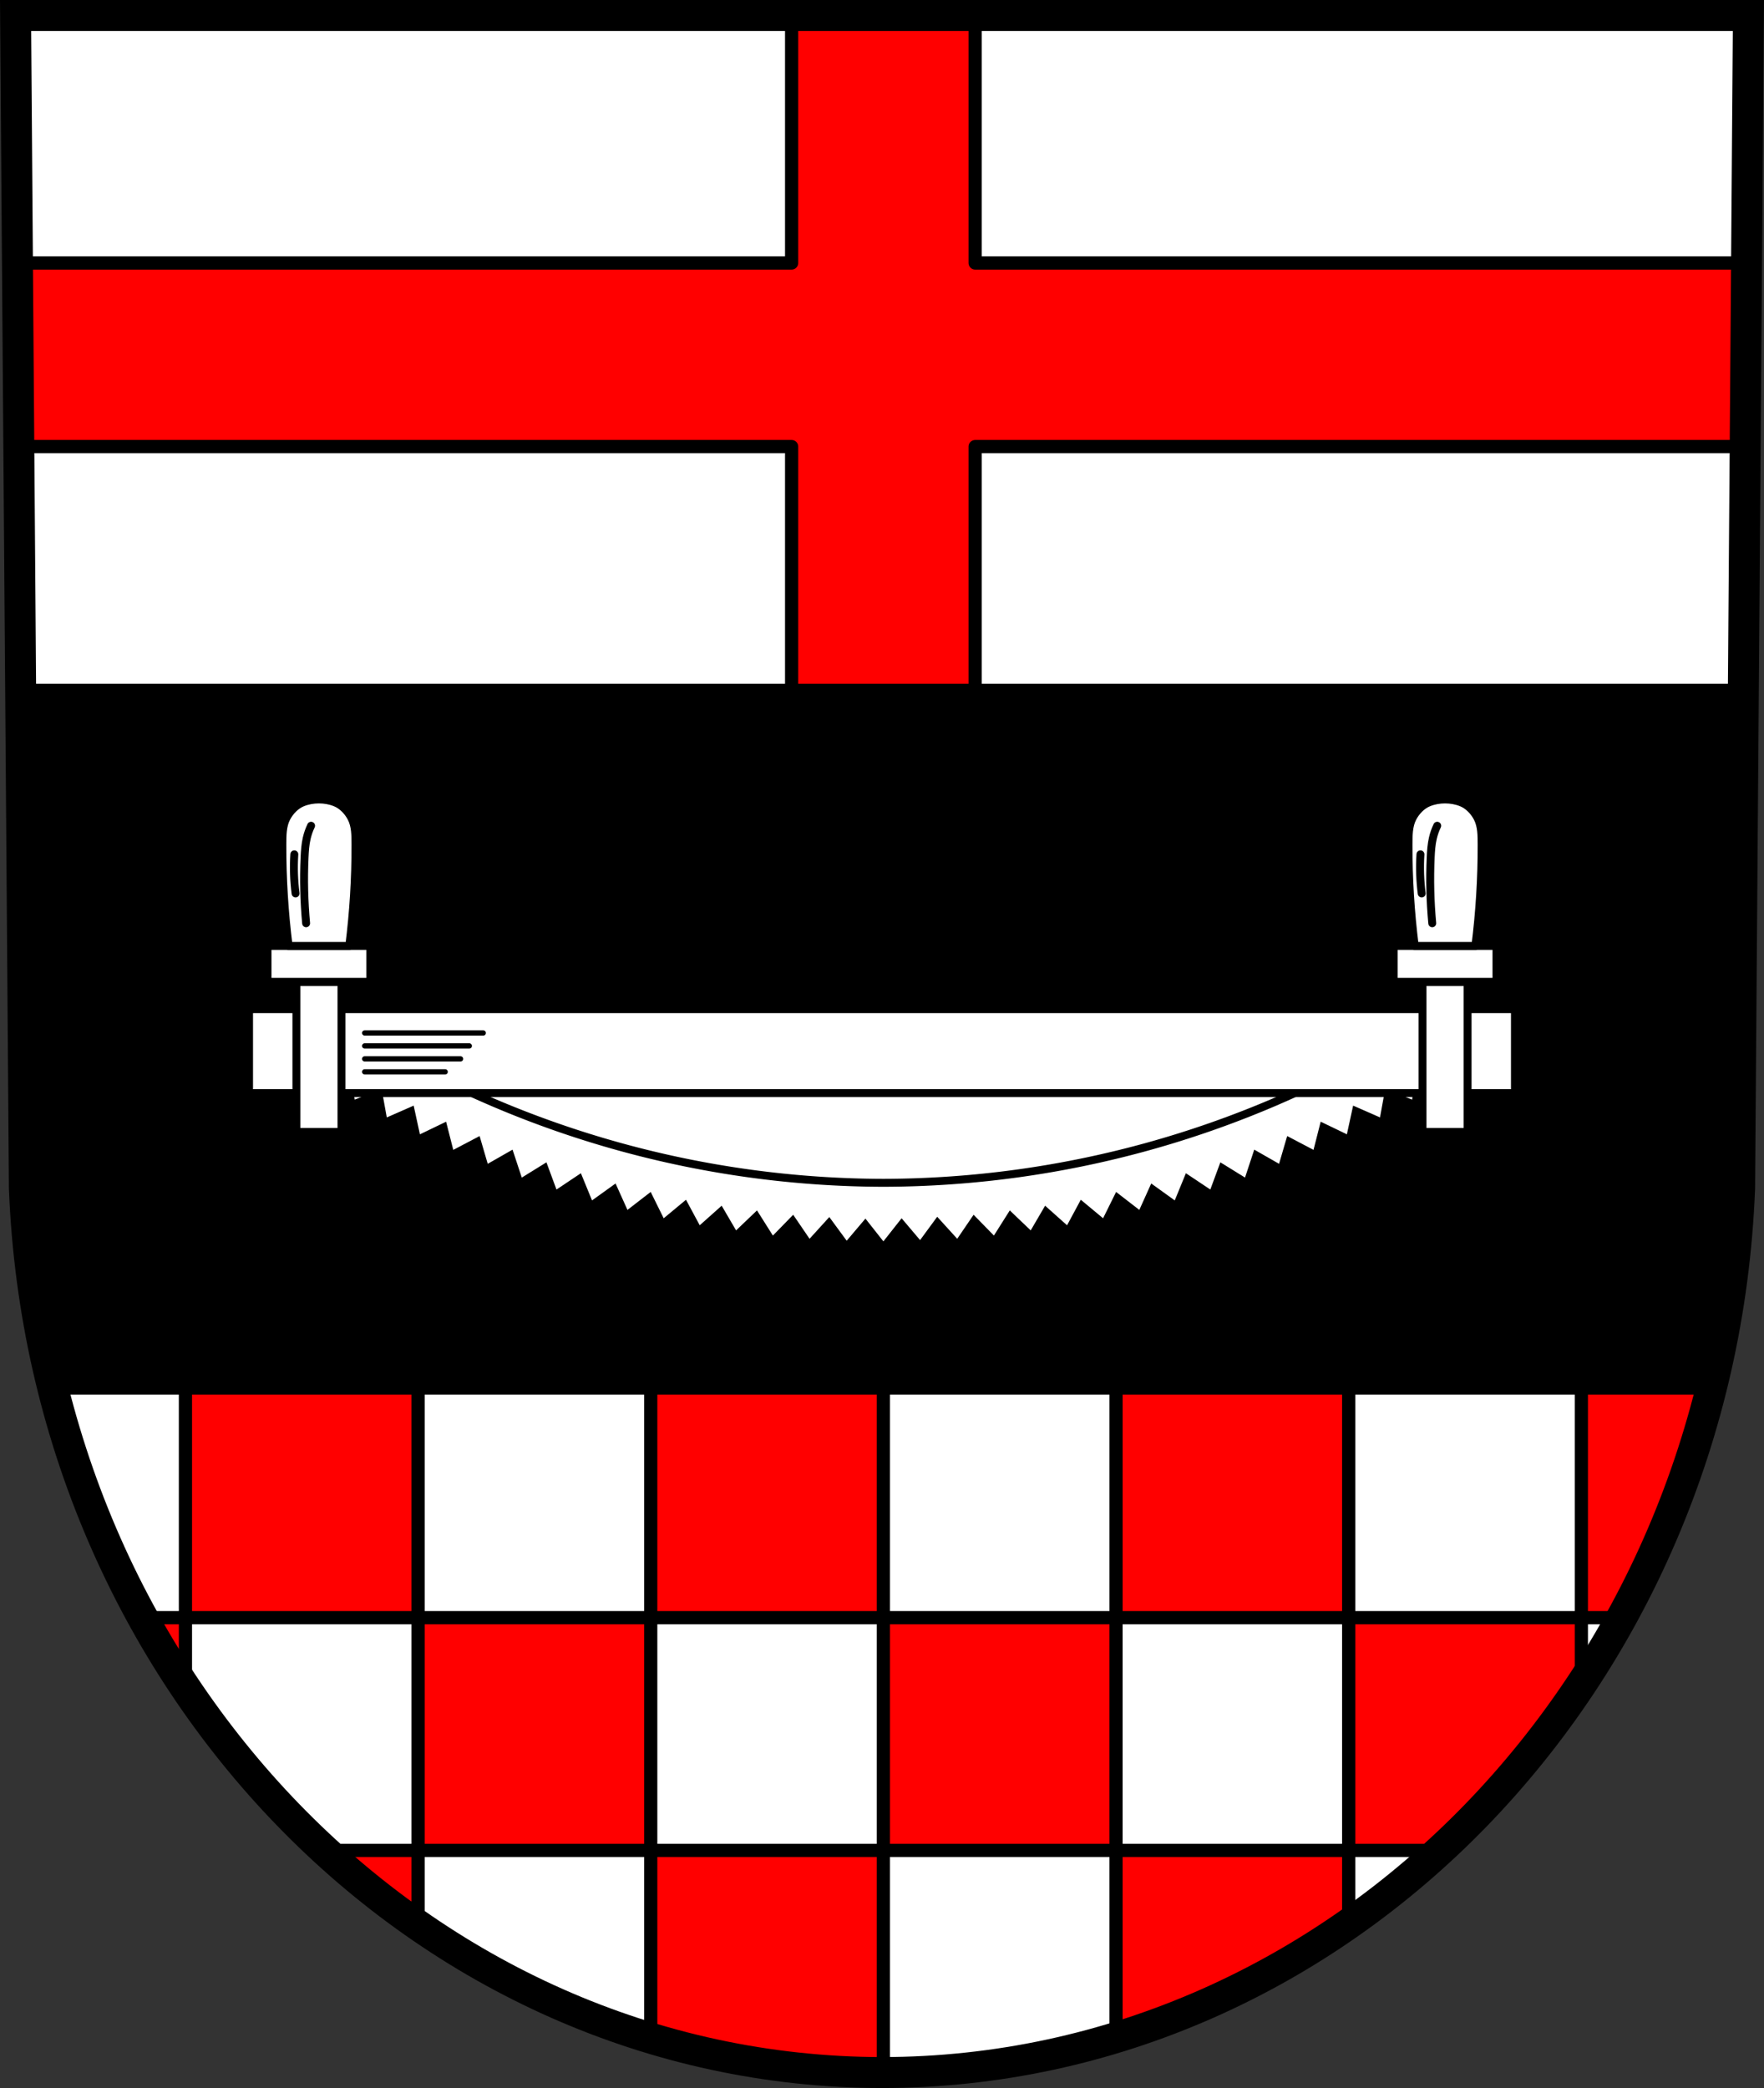 <?xml version="1.0" encoding="UTF-8" standalone="no"?>
<!-- Created with Inkscape (http://www.inkscape.org/) -->

<svg
   xmlns:dc="http://purl.org/dc/elements/1.1/"
   xmlns:cc="http://creativecommons.org/ns#"
   xmlns:rdf="http://www.w3.org/1999/02/22-rdf-syntax-ns#"
   xmlns:svg="http://www.w3.org/2000/svg"
   xmlns="http://www.w3.org/2000/svg"
   xmlns:sodipodi="http://sodipodi.sourceforge.net/DTD/sodipodi-0.dtd"
   xmlns:inkscape="http://www.inkscape.org/namespaces/inkscape"
   width="176.927mm"
   height="209.344mm"
   viewBox="0 0 176.927 209.344"
   version="1.1"
   id="svg2922"
   inkscape:version="0.92.4 (5da689c313, 2019-01-14)"
   sodipodi:docname="DEU Hesweiler COA.svg">
  <rect x="0" y="0" width="176.927" height="209.344" fill="#333333" stroke="none"/>
  <defs
     id="defs2916">
    <inkscape:path-effect
       effect="spiro"
       id="path-effect3933"
       is_visible="true" />
    <inkscape:path-effect
       effect="spiro"
       id="path-effect3929"
       is_visible="true" />
    <inkscape:path-effect
       effect="spiro"
       id="path-effect3906"
       is_visible="true" />
    <inkscape:path-effect
       effect="spiro"
       id="path-effect3906-1"
       is_visible="true" />
    <inkscape:path-effect
       effect="spiro"
       id="path-effect3929-7"
       is_visible="true" />
    <inkscape:path-effect
       effect="spiro"
       id="path-effect3933-6"
       is_visible="true" />
  </defs>
  <sodipodi:namedview
     id="base"
     pagecolor="#ffffff"
     bordercolor="#666666"
     borderopacity="1.0"
     inkscape:pageopacity="0.0"
     inkscape:pageshadow="2"
     inkscape:zoom="0.6926014"
     inkscape:cx="334.35012"
     inkscape:cy="395.60995"
     inkscape:document-units="mm"
     inkscape:current-layer="layer1"
     showgrid="false"
     inkscape:window-width="1366"
     inkscape:window-height="745"
     inkscape:window-x="-8"
     inkscape:window-y="-8"
     inkscape:window-maximized="1"
     fit-margin-top="0"
     fit-margin-left="0"
     fit-margin-right="0"
     fit-margin-bottom="0"
     inkscape:snap-midpoints="true"
     inkscape:snap-smooth-nodes="true"
     inkscape:snap-nodes="false" />
  <g
     inkscape:label="Ebene 1"
     inkscape:groupmode="layer"
     id="layer1"
     transform="translate(-0.383,-6.097)">
    <path
       style="fill:#ffffff;fill-rule:evenodd;stroke:none;stroke-width:3.104;stroke-opacity:1"
       inkscape:connector-curvature="0"
       d="M 175.746,7.649 174.864,125.23 c -1.924,49.459 -39.929,88.631 -86.018,88.658 C 42.798,213.828 4.779,174.642 2.828,125.23 L 1.947,7.649 h 86.897 z"
       id="path10563-0-6-7-9-2"
       sodipodi:nodetypes="ccccccc" />
    <path
       style="fill:#ff0000;fill-opacity:1;stroke:#000000;stroke-width:5;stroke-linecap:round;stroke-linejoin:round;stroke-miterlimit:4;stroke-dasharray:none;stroke-opacity:1;paint-order:markers fill stroke"
       d="M 334.35 435.906 L 334.35 523.961 L 422.406 523.961 L 422.406 435.906 L 334.35 435.906 z M 422.406 523.961 L 422.406 612.018 L 510.461 612.018 L 510.461 523.961 L 422.406 523.961 z M 510.461 523.961 L 598.518 523.961 L 598.518 435.906 L 510.461 435.906 L 510.461 523.961 z M 598.518 523.961 L 598.518 612.018 L 615.238 612.018 C 630.084 584.815 641.604 555.252 649.203 523.961 L 598.518 523.961 z M 598.518 612.018 L 510.461 612.018 L 510.461 700.072 L 547.014 700.072 C 566.281 682.164 583.585 661.869 598.518 639.6 L 598.518 612.018 z M 510.461 700.072 L 422.404 700.072 L 422.404 772.293 C 453.926 762.747 483.541 748.207 510.461 729.521 L 510.461 700.072 z M 422.404 700.072 L 422.404 612.016 L 334.35 612.016 L 334.35 700.072 L 422.404 700.072 z M 334.35 700.072 L 246.293 700.072 L 246.293 772.213 C 274.336 780.734 303.877 785.313 334.35 785.354 L 334.35 700.072 z M 246.293 700.072 L 246.293 612.016 L 158.238 612.016 L 158.238 700.072 L 246.293 700.072 z M 158.238 700.072 L 121.906 700.072 C 133.355 710.705 145.493 720.496 158.238 729.355 L 158.238 700.072 z M 158.238 612.016 L 158.238 523.961 L 70.182 523.961 L 70.182 612.016 L 158.238 612.016 z M 70.182 612.016 L 53.596 612.016 C 58.737 621.42 64.272 630.544 70.182 639.359 L 70.182 612.016 z M 246.293 612.016 L 334.35 612.016 L 334.35 523.961 L 246.293 523.961 L 246.293 612.016 z "
       transform="matrix(0.265,0,0,0.265,0.383,6.097)"
       id="rect3822" />
    <path
       style="fill:#ff0000;fill-opacity:1;stroke:#000000;stroke-width:5;stroke-linecap:round;stroke-linejoin:round;stroke-miterlimit:4;stroke-dasharray:none;stroke-opacity:1;paint-order:markers fill stroke"
       d="M 299.619 5.867 L 299.619 99.494 L 6.641 99.494 L 6.641 103.291 L 7.133 168.955 L 299.619 168.955 L 299.619 461.934 L 369.08 461.934 L 369.08 168.955 L 661.566 168.955 L 662.059 103.291 L 662.059 99.494 L 369.08 99.494 L 369.08 5.867 L 334.342 5.867 L 299.619 5.867 z "
       transform="matrix(0.265,0,0,0.265,0.383,6.097)"
       id="rect3721" />
    <path
       style="fill:#000000;fill-opacity:1;stroke:none;stroke-width:1.002;stroke-linecap:round;stroke-linejoin:round;stroke-miterlimit:4;stroke-dasharray:none;stroke-opacity:1;paint-order:markers fill stroke"
       d="M 7.807 258.693 L 9.242 450.266 C 10.296 476.949 14.145 502.84 20.455 527.627 L 648.303 527.627 C 654.592 502.842 658.419 476.953 659.457 450.266 L 660.893 258.693 L 7.807 258.693 z "
       id="rect3703"
       transform="matrix(0.265,0,0,0.265,0.383,6.097)" />
    <path
       style="fill:#ffffff;fill-opacity:1;stroke:none;stroke-width:3;stroke-linecap:round;stroke-linejoin:round;stroke-miterlimit:4;stroke-dasharray:none;stroke-opacity:1;paint-order:markers fill stroke"
       d="M 110.482 400.541 L 110.531 401.203 L 112.604 400.541 L 110.482 400.541 z M 121.561 400.541 L 122.457 408.66 L 132.641 405.01 L 134.242 416.025 L 144.436 411.965 L 146.391 422.76 L 156.566 418.293 L 158.93 429.152 L 168.844 424.377 L 171.557 435.041 L 181.525 429.805 L 184.598 440.314 L 193.992 434.949 L 197.484 445.518 L 206.816 439.75 L 210.617 450.041 L 219.861 443.875 L 224.076 454.158 L 232.979 447.756 L 237.484 457.75 L 246.277 450.953 L 251.199 460.916 L 259.639 453.906 L 264.836 463.566 L 273.143 456.16 L 278.598 465.504 L 286.512 457.939 L 292.525 467.459 L 300.209 459.582 L 306.406 468.674 L 313.883 460.451 L 320.461 469.408 L 327.553 461.039 L 334.35 469.65 L 341.246 460.914 L 348.24 469.168 L 354.719 460.344 L 362.295 468.674 L 368.494 459.58 L 376.178 467.459 L 382.191 457.939 L 390.105 465.504 L 395.559 456.16 L 403.867 463.566 L 409.064 453.906 L 417.502 460.916 L 422.426 450.953 L 431.217 457.75 L 435.723 447.756 L 444.627 454.158 L 448.842 443.875 L 458.088 450.041 L 461.889 439.75 L 471.223 445.518 L 474.713 434.949 L 484.107 440.314 L 487.18 429.807 L 497.146 435.041 L 499.861 424.377 L 509.775 429.154 L 512.139 418.293 L 522.314 422.76 L 524.27 411.965 L 534.461 416.025 L 536.066 405.01 L 546.25 408.662 L 547.143 400.541 L 121.561 400.541 z M 556.096 400.541 L 558.174 401.205 L 558.223 400.541 L 556.096 400.541 z "
       transform="matrix(0.265,0,0,0.265,0.383,6.097)"
       id="path4486" />
    <path
       style="fill:none;fill-opacity:1;stroke:#000000;stroke-width:3;stroke-linecap:round;stroke-linejoin:round;stroke-miterlimit:4;stroke-dasharray:none;stroke-opacity:1;paint-order:markers fill stroke"
       d="M 141.76 394.264 A 378.018 378.018 0 0 0 334.35 447.502 A 378.018 378.018 0 0 0 526.936 394.264 L 141.76 394.264 z "
       transform="matrix(0.265,0,0,0.265,0.383,6.097)"
       id="path4890" />
    <path
       style="fill:none;fill-rule:evenodd;stroke:#000000;stroke-width:3.104;stroke-opacity:1"
       inkscape:connector-curvature="0"
       d="M 175.746,7.649 174.864,125.23 c -1.924,49.459 -39.929,88.631 -86.018,88.658 C 42.798,213.828 4.779,174.642 2.828,125.23 L 1.947,7.649 H 88.844 Z"
       id="path10563-0-6-7-9"
       sodipodi:nodetypes="ccccccc" />
    <rect
       style="fill:#ffffff;fill-opacity:1;stroke:#000000;stroke-width:0.794;stroke-linecap:round;stroke-linejoin:round;stroke-miterlimit:4;stroke-dasharray:none;stroke-opacity:1;paint-order:markers fill stroke"
       id="rect3898"
       width="126.966"
       height="8.419"
       x="25.363"
       y="107.274" />
    <rect
       style="fill:#ffffff;fill-opacity:1;stroke:#000000;stroke-width:0.794;stroke-linecap:round;stroke-linejoin:round;stroke-miterlimit:4;stroke-dasharray:none;stroke-opacity:1;paint-order:markers fill stroke"
       id="rect3900"
       width="4.521"
       height="15.046"
       x="30.111"
       y="104.536" />
    <rect
       style="fill:#ffffff;fill-opacity:1;stroke:#000000;stroke-width:0.794;stroke-linecap:round;stroke-linejoin:round;stroke-miterlimit:4;stroke-dasharray:none;stroke-opacity:1;paint-order:markers fill stroke"
       id="rect3902"
       width="10.313"
       height="3.603"
       x="27.215"
       y="100.933" />
    <path
       style="fill:#ffffff;stroke:#000000;stroke-width:0.794;stroke-linecap:round;stroke-linejoin:round;stroke-miterlimit:4;stroke-dasharray:none;stroke-opacity:1"
       d="m 30.727,86.556 c -0.691,0.278 -1.267,0.886 -1.61,1.547 -0.417,0.804 -0.408,1.772 -0.411,2.685 -0.009,3.391 0.201,6.782 0.625,10.146 h 3.04 3.04 c 0.425,-3.364 0.634,-6.755 0.625,-10.146 -0.002,-0.913 0.006,-1.881 -0.411,-2.685 -0.343,-0.661 -0.92,-1.269 -1.611,-1.547 -1.017,-0.409 -2.271,-0.409 -3.288,0 z"
       id="path3904"
       inkscape:connector-curvature="0"
       sodipodi:nodetypes="aascccsaaa" />
    <path
       style="fill:none;stroke:#000000;stroke-width:0.794;stroke-linecap:round;stroke-linejoin:miter;stroke-miterlimit:4;stroke-dasharray:none;stroke-opacity:1"
       d="m -154.262,98.663 c -0.203,-2.194 -0.255,-4.401 -0.156,-6.602 0.029,-0.648 0.072,-1.299 0.218,-1.931 0.099,-0.429 0.246,-0.848 0.436,-1.246"
       id="path3927"
       inkscape:connector-curvature="0"
       inkscape:path-effect="#path-effect3929"
       inkscape:original-d="m -154.26156,98.663453 c -0.10354,-1.640337 -0.25347,-4.402766 -0.15571,-6.601809 0.0288,-0.647022 0.0738,-1.299315 0.21801,-1.930716 0.0979,-0.428861 0.18711,-0.809918 0.43597,-1.245623"
       sodipodi:nodetypes="caac"
       transform="translate(185.348)" />
    <path
       style="fill:none;stroke:#000000;stroke-width:0.794;stroke-linecap:round;stroke-linejoin:miter;stroke-miterlimit:4;stroke-dasharray:none;stroke-opacity:1"
       d="m -155.32,95.674 c -0.082,-0.641 -0.134,-1.285 -0.156,-1.931 -0.022,-0.664 -0.012,-1.33 0.031,-1.993"
       id="path3931"
       inkscape:connector-curvature="0"
       inkscape:path-effect="#path-effect3933"
       inkscape:original-d="m -155.32034,95.673955 c -0.0205,-0.685358 -0.13478,-1.285393 -0.15572,-1.930716 -0.0216,-0.664064 0.0521,-1.370451 0.0311,-1.992999"
       sodipodi:nodetypes="cac"
       transform="translate(185.348)" />
    <rect
       style="fill:#ffffff;fill-opacity:1;stroke:#000000;stroke-width:0.794;stroke-linecap:round;stroke-linejoin:round;stroke-miterlimit:4;stroke-dasharray:none;stroke-opacity:1;paint-order:markers fill stroke"
       id="rect3900-1"
       width="4.521"
       height="15.046"
       x="143.06"
       y="104.536" />
    <rect
       style="fill:#ffffff;fill-opacity:1;stroke:#000000;stroke-width:0.794;stroke-linecap:round;stroke-linejoin:round;stroke-miterlimit:4;stroke-dasharray:none;stroke-opacity:1;paint-order:markers fill stroke"
       id="rect3902-5"
       width="10.313"
       height="3.603"
       x="140.164"
       y="100.933" />
    <path
       style="fill:#ffffff;stroke:#000000;stroke-width:0.794;stroke-linecap:round;stroke-linejoin:round;stroke-miterlimit:4;stroke-dasharray:none;stroke-opacity:1"
       d="m 143.677,86.556 c -0.691,0.278 -1.267,0.886 -1.61,1.547 -0.417,0.804 -0.408,1.772 -0.411,2.685 -0.009,3.391 0.201,6.782 0.625,10.146 h 3.04 3.04 c 0.425,-3.364 0.634,-6.755 0.625,-10.146 -0.002,-0.913 0.006,-1.881 -0.411,-2.685 -0.343,-0.661 -0.92,-1.269 -1.611,-1.547 -1.017,-0.409 -2.271,-0.409 -3.288,0 z"
       id="path3904-3"
       inkscape:connector-curvature="0"
       sodipodi:nodetypes="aascccsaaa" />
    <path
       style="fill:none;stroke:#000000;stroke-width:0.794;stroke-linecap:round;stroke-linejoin:miter;stroke-miterlimit:4;stroke-dasharray:none;stroke-opacity:1"
       d="m -154.262,98.663 c -0.203,-2.194 -0.255,-4.401 -0.156,-6.602 0.029,-0.648 0.072,-1.299 0.218,-1.931 0.099,-0.429 0.246,-0.848 0.436,-1.246"
       id="path3927-8"
       inkscape:connector-curvature="0"
       inkscape:path-effect="#path-effect3929-7"
       inkscape:original-d="m -154.26156,98.663453 c -0.10354,-1.640337 -0.25347,-4.402766 -0.15571,-6.601809 0.0288,-0.647022 0.0738,-1.299315 0.21801,-1.930716 0.0979,-0.428861 0.18711,-0.809918 0.43597,-1.245623"
       sodipodi:nodetypes="caac"
       transform="translate(298.297)" />
    <path
       style="fill:none;stroke:#000000;stroke-width:0.794;stroke-linecap:round;stroke-linejoin:miter;stroke-miterlimit:4;stroke-dasharray:none;stroke-opacity:1"
       d="m -155.32,95.674 c -0.082,-0.641 -0.134,-1.285 -0.156,-1.931 -0.022,-0.664 -0.012,-1.33 0.031,-1.993"
       id="path3931-2"
       inkscape:connector-curvature="0"
       inkscape:path-effect="#path-effect3933-6"
       inkscape:original-d="m -155.32034,95.673955 c -0.0205,-0.685358 -0.13478,-1.285393 -0.15572,-1.930716 -0.0216,-0.664064 0.0521,-1.370451 0.0311,-1.992999"
       sodipodi:nodetypes="cac"
       transform="translate(298.297)" />
    <path
       style="fill:none;stroke:#000000;stroke-width:0.529;stroke-linecap:round;stroke-linejoin:miter;stroke-miterlimit:4;stroke-dasharray:none;stroke-opacity:1"
       d="M 36.961,110.96 H 47.454"
       id="path3992"
       inkscape:connector-curvature="0" />
    <path
       style="fill:none;stroke:#000000;stroke-width:0.529;stroke-linecap:round;stroke-linejoin:miter;stroke-miterlimit:4;stroke-dasharray:none;stroke-opacity:1"
       d="m 36.961,112.259 h 9.616"
       id="path3992-5"
       inkscape:connector-curvature="0" />
    <path
       style="fill:none;stroke:#000000;stroke-width:0.529;stroke-linecap:round;stroke-linejoin:miter;stroke-miterlimit:4;stroke-dasharray:none;stroke-opacity:1"
       d="M 36.961,113.559 H 45.033"
       id="path3992-5-6"
       inkscape:connector-curvature="0" />
    <path
       style="fill:none;stroke:#000000;stroke-width:0.529;stroke-linecap:round;stroke-linejoin:miter;stroke-miterlimit:4;stroke-dasharray:none;stroke-opacity:1"
       d="M 36.961,109.66 H 48.852"
       id="path3992-5-0"
       inkscape:connector-curvature="0" />
    <g
       id="g4305" />
  </g>
</svg>
